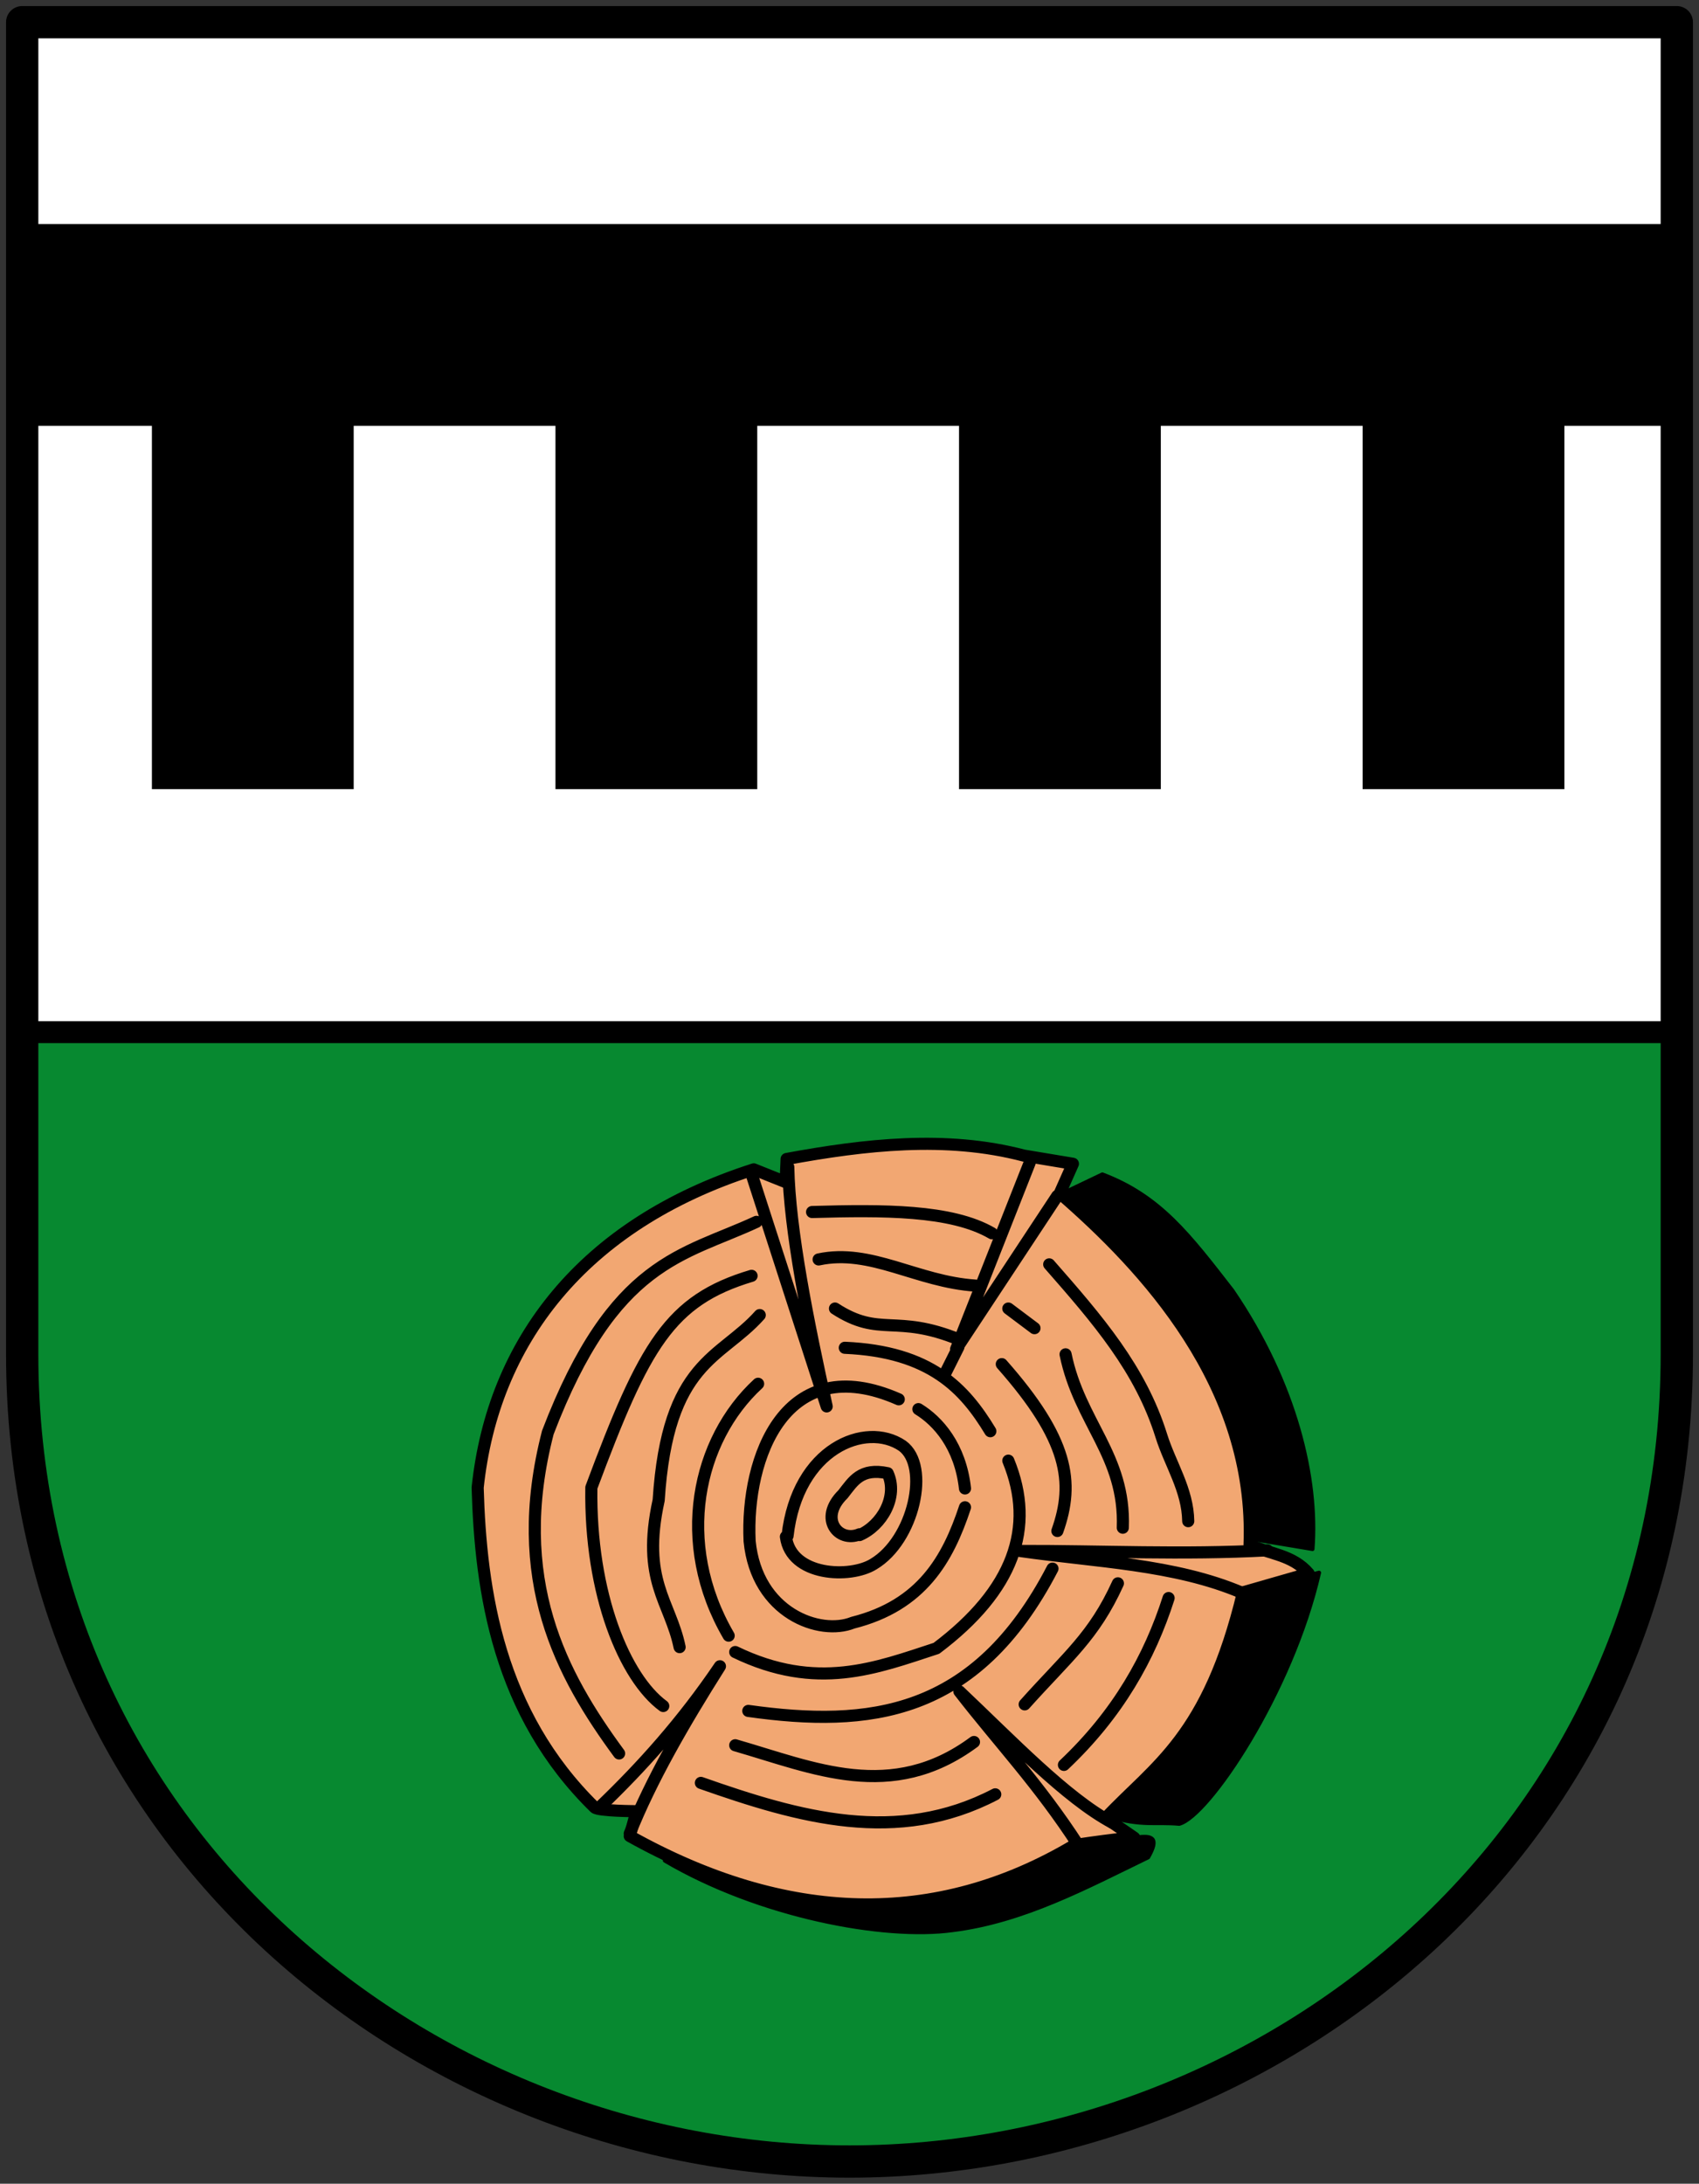 <svg xmlns="http://www.w3.org/2000/svg" height="541" width="421"><rect width="100%" height="100%" fill="#333333" stroke="none"/><path fill="#009a3d" d="M-480.15 231.5h410c20 200-95 280-205 280-125-5-220-80-205-280z" style="fill:#078930;stroke:none" transform="translate(485.5 24.5)"/><path d="m-298.73 265.2 7.902 3.155.248-5.724c19.325-3.55 39.46-5.911 58.784-.84l12.157 2.025-3.242 7.295c21.02 18.227 48.58 47.537 47.008 87.126 4.924 2.255 10.68 2.43 14.645 7.087l-16.266 4.665c-8.628 36.002-21.846 42.912-34.04 55.923l7.092 4.862s-3.242.094-14.791 1.824c-34.42 20.508-71.482 19.407-110.22-2.229l1.664-6.161s-9.433-.023-10.357-.925c-23.817-23.293-28.263-53.37-28.995-79.23 3.792-36.004 25.95-65.253 68.416-78.853z" stroke="#000" stroke-width="2" fill="#ffd200" style="fill:#f2a772;stroke-width:3;stroke-miterlimit:4;stroke-dasharray:none;stroke-linejoin:round;stroke-linecap:round" transform="translate(485.5 24.5)"/><path d="m-221.26 270.71 8.915-4.255c14.276 5.392 21.523 14.996 32.216 28.772 15.71 23.031 21.202 46.67 19.857 64.028l-14.589-2.431c-1.487-14.994-2.963-29.988-12.36-44.981-8.093-16.603-21.236-28.716-34.04-41.132zM-210.72 425.51c14.208-14.063 28.767-31.702 34.445-55.923l17.628-4.458c-6.848 29.894-27.521 60.348-34.648 62.204-5.718-.535-9.299.64-17.425-1.823zM-320.75 436.45c30.235 8.999 59.567 20.627 101.31-3.85 11.308.677 24.01-6.684 18.438 3.04-15.248 7.386-30.869 15.833-48.426 18.033-16.986 2.365-47.948-3.476-71.322-17.223z" style="stroke:#000;stroke-opacity:1;stroke-linejoin:round;stroke-linecap:round" transform="translate(485.5 24.5)"/><path stroke-linejoin="round" d="M307.81 394.62c-16.737-7.157-36.42-7.684-55.136-10.388 20.45-.05 40.354.99 61.351-.154m-38.467 67.458c-11.439-6.155-24.864-20.253-37.828-32.509 9.854 12.727 19.708 23.026 29.562 38.257m-71.964-168.16c.28 15.564 4.992 38.893 9.516 59.304l-18.55-57.387m41.274 58.06c4.855 2.969 10.378 9.123 11.55 19.653m-16.413-22.085c-28.102-12.388-37.944 14.356-36.956 35.134 1.756 17.906 17.443 23.493 25.576 20.208 17.098-4.31 23.526-15.732 27.792-28.596m-44.374 7.295c1.266 9.84 15.966 10.379 21.708 6.788 9.992-5.932 14.094-24.37 7.11-29.34-9.064-6.105-25.985.65-28.412 22.35m17.83-.406c-5.122 2.184-10.28-3.854-4.087-9.93 2.535-3.225 4.416-6.604 11.07-5.195 2.664 5.816-1.457 12.96-6.983 15.328m21.275-40.12 3.242-6.483m12.36-9.523 6.483 4.863m-91.989 93.61c-9.491-6.957-18.219-27.631-17.817-54.127 13.165-35.321 19.435-46.382 39.7-52.45m-32.824 118.33c-14.32-19.485-27.087-43.058-17.658-79.52 16.358-42.776 33.57-43.75 51.698-52.182m-19.046 105.36c-2.348-11.336-9.569-16.408-5.188-36.396 2.226-34.532 15.283-34.906 25.045-45.867m-7.7 79.427c-13.423-23.012-7.753-48.543 7.295-62.407m-5.673 66.459c20.22 9.774 34.88 3.979 49.86-.92 19.133-14.398 24.615-29.934 17.815-46.493m-4.458-7.295c-6.38-10.517-14.752-19.75-36.066-20.667m-2.431-9.725c11.175 7.271 14.936 1.22 30.798 7.7m-34.85-19.858c12.968-2.777 24.314 5.531 38.903 6.484m-40.524-18.236c17.48-.49 34.52-.604 44.576 5.268m-60.38 118.33c29.81 4.184 56.323 1.448 75.374-35.256m-78.616 43.766c19.429 5.587 38.699 14.343 59.165-.81m-67.675 10.13c24.314 8.552 48.629 15.524 72.943 2.837m7.294-22.288c10.698-11.957 17.105-16.803 23.099-29.988m-13.373 44.981c13.35-12.602 21.215-26.575 25.935-41.334m-27.556-16.615c4.283-12.102 2.723-22.653-13.778-41.334m29.988 40.524c.664-17.913-10.721-26.037-14.183-42.955m30.393 41.334c-.114-7.77-4.466-14.12-6.668-21.164-5.181-16.575-15.754-28.746-27.778-42.458m1.985-16.945-25.063 37.98 18.215-46.16m-106.37 159.46c10.353-9.933 20.363-21.066 29.64-34.77-9.015 14.265-17.092 28.264-22.345 41.456" stroke="#000" stroke-linecap="round" stroke-width="3" fill="none"/><path fill="#f4f0e8" style="fill:#fff;stroke:#000;stroke-opacity:1;stroke-width:5;stroke-miterlimit:4;stroke-dasharray:none" d="M-480-19h410v250h-410z" transform="translate(485.5 24.5)"/><path d="M-480-19h410v330c0 120-100 200-205 200s-205-80-205-200z" stroke="#000" stroke-width="5" fill="none" style="stroke-width:8;stroke-miterlimit:4;stroke-dasharray:none;stroke-linejoin:round;stroke-linecap:round" transform="translate(485.5 24.5)"/><path d="M412.643 55.5v50h-25v90h-50v-90h-50v90h-50v-90h-50v90h-50v-90h-50v90h-50v-90h-30v-50z"/><path d="M5.318 256.926h410" stroke="#000" stroke-width="3" fill="none"/></svg>